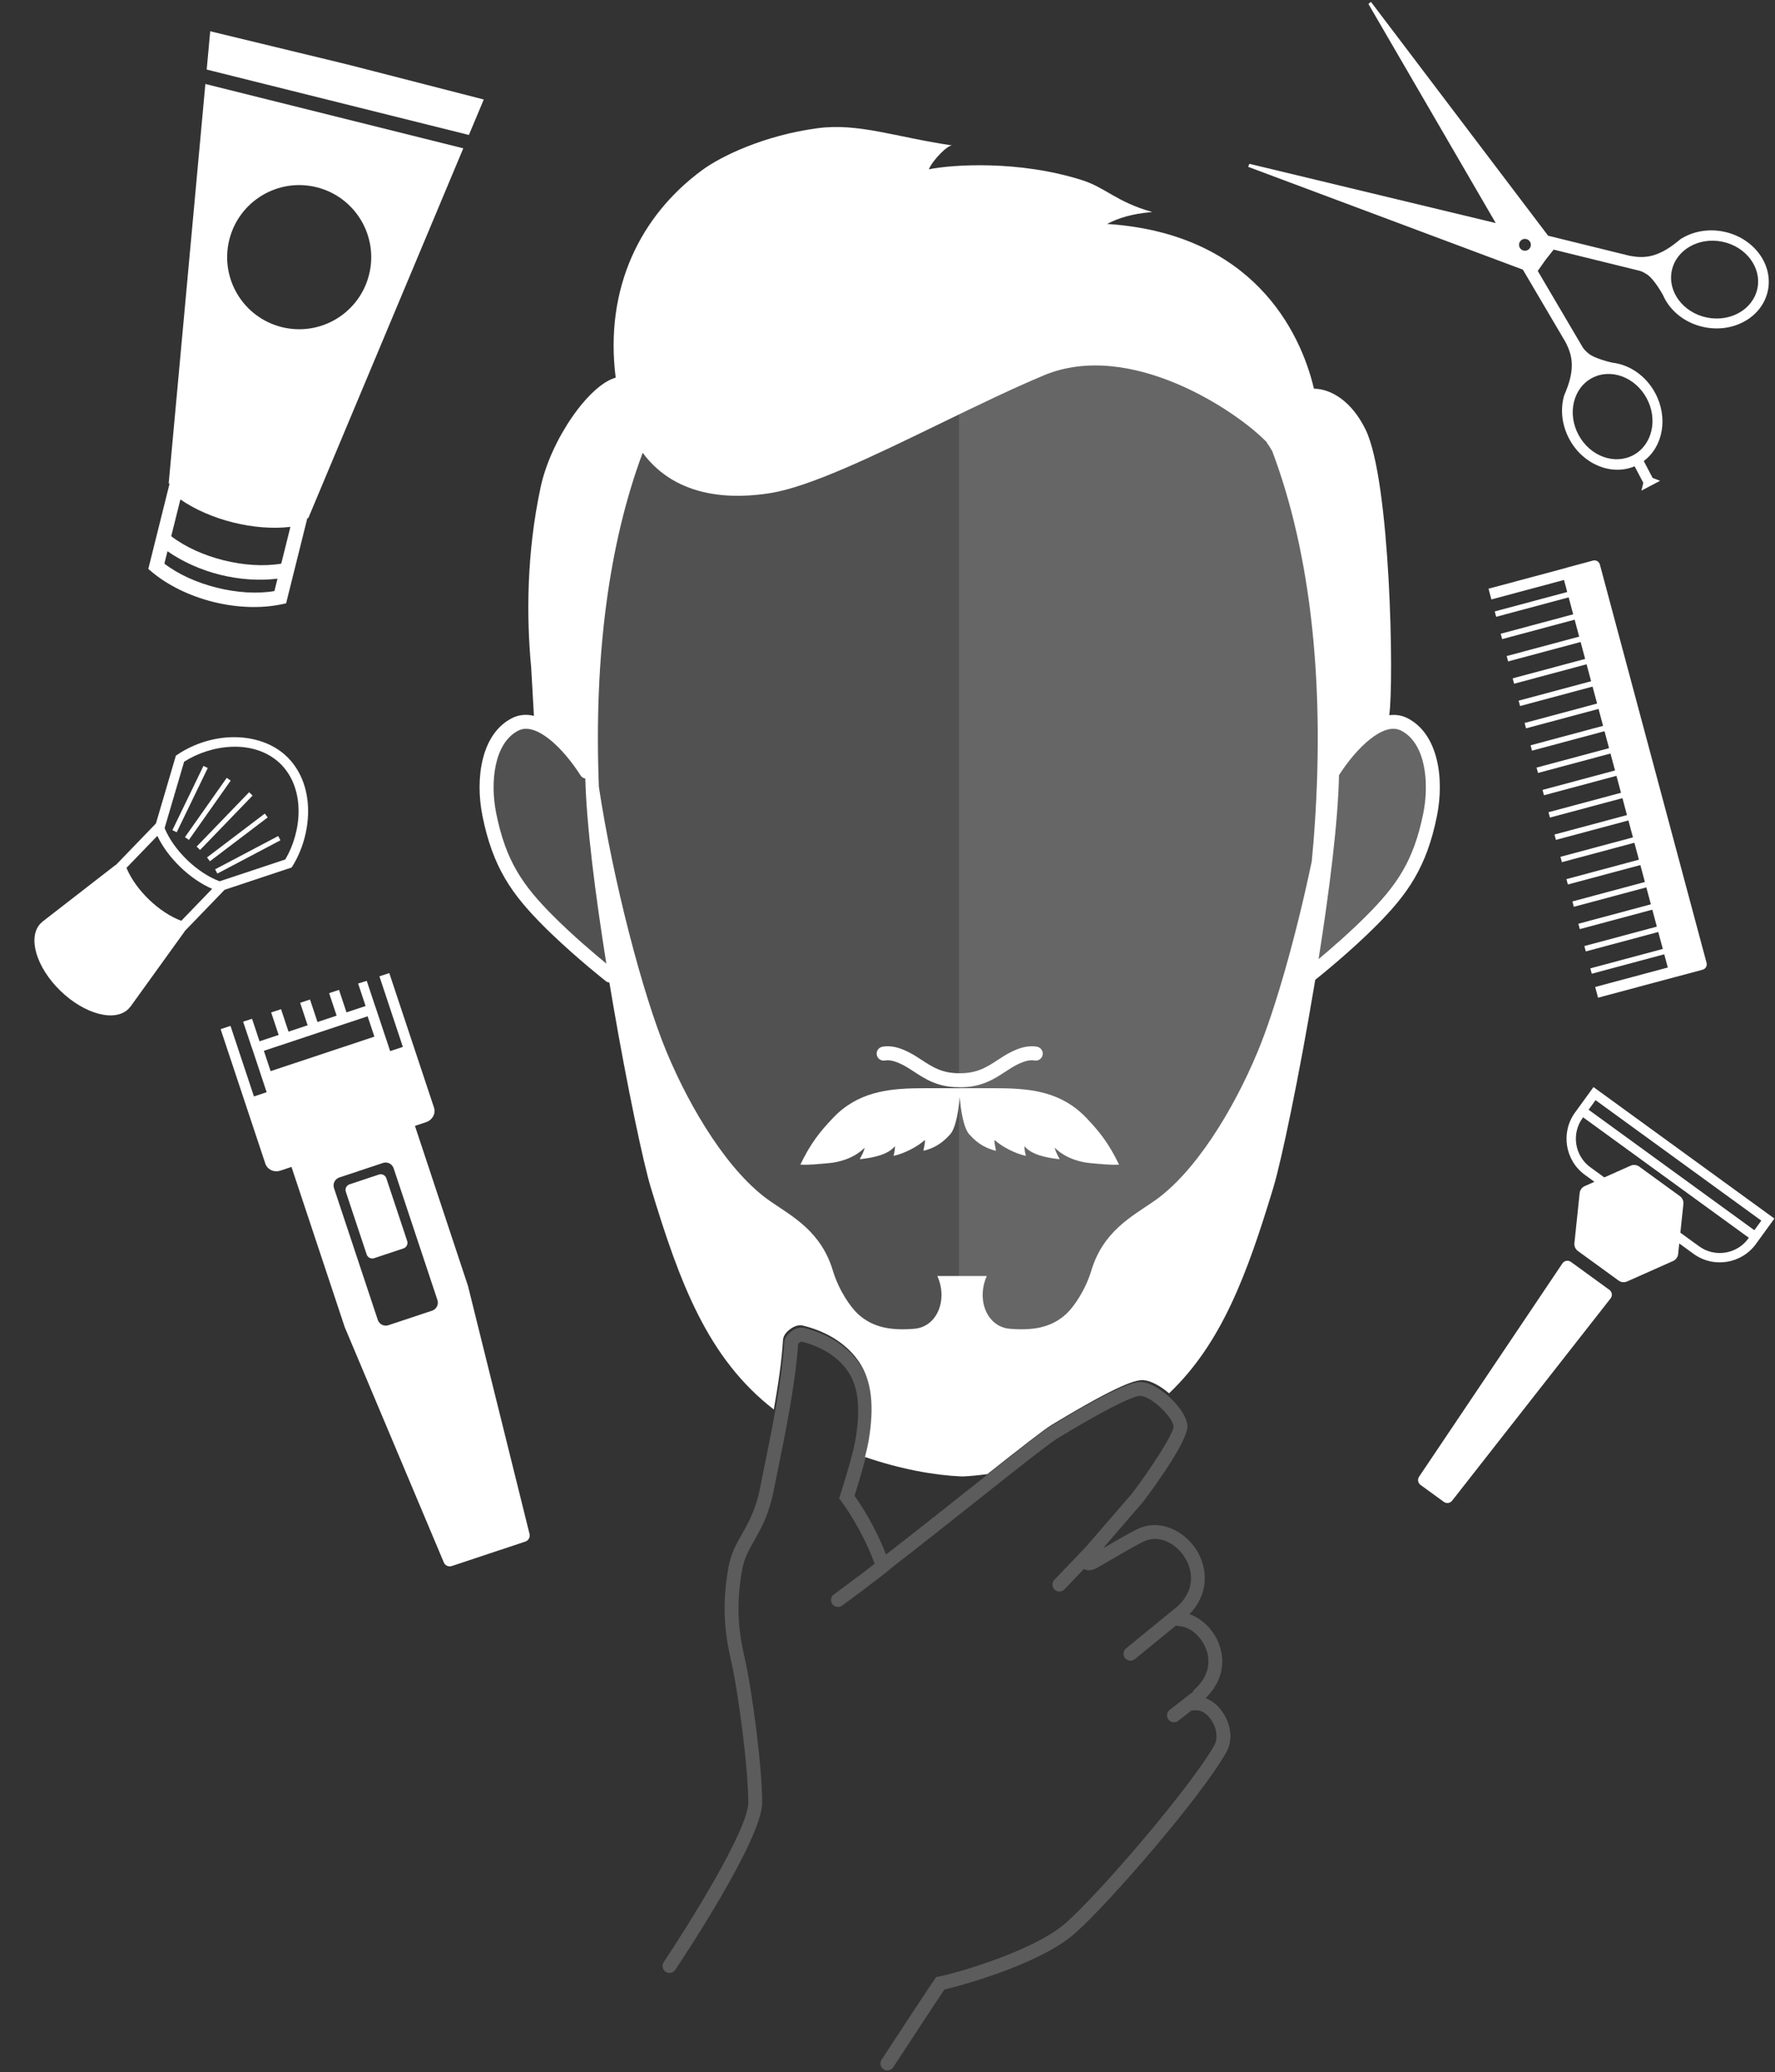 <?xml version="1.0" encoding="UTF-8"?>
<svg width="545px" height="636px" viewBox="0 0 545 636" version="1.1" xmlns="http://www.w3.org/2000/svg" xmlns:xlink="http://www.w3.org/1999/xlink">
    <rect x="0" y="0" width="545" height="636" fill="#333333" stroke="none"/>
    <title>2525635C-2F8B-4B72-B4DC-F38BCBEBA017</title>
    <g id="Design-" stroke="none" stroke-width="1" fill="none" fill-rule="evenodd">
        <g id="v2.Summary/10" transform="translate(-425, -290)" fill="#FFFFFF">
            <g id="Icon" transform="translate(425, 290)">
                <path d="M375.8,526.082 C374.346,523.693 372.321,521.96 370.162,521.154 C374.912,516.551 376.459,510.657 374.408,504.894 C372.806,500.395 369.195,496.765 365.195,495.392 C371.272,489.21 370.876,481.337 367.426,475.783 C363.802,469.945 356.06,465.754 348.859,469.46 C346.444,470.705 342.562,472.92 338.915,475.043 C339.017,474.889 339.125,474.741 339.181,474.574 L350.998,460.909 C355.215,455.29 364.972,441.755 364.579,437.437 C364.127,432.405 355.864,424.581 350.55,424.145 C348.348,423.978 343.266,425.288 323.428,437.227 L322.507,437.781 C319.857,439.35 308.933,448.01 296.28,458.035 C288.083,464.532 279.305,471.488 272.048,477.094 C268.71,468.382 264.087,461.476 262.377,459.067 C263.33,456.047 266.043,447.269 266.81,442.863 C268.693,432.044 267.783,424.332 263.956,418.595 C261.905,415.518 256.954,409.991 246.791,407.521 C245.261,407.154 243.724,408.065 242.945,408.645 C242.188,409.205 240.903,410.371 240.812,411.905 C240.091,423.653 237.008,438.757 234.757,449.789 C234.246,452.295 233.777,454.572 233.404,456.522 C232.103,463.235 229.947,467.042 227.867,470.725 C226.081,473.877 224.397,476.851 223.654,481.088 C221.881,491.228 222.101,499.416 224.404,509.346 C226.691,519.237 229.757,542.742 229.757,553.233 C229.757,561.578 211.01,591.399 203.786,602.185 C203.131,603.161 203.393,604.485 204.372,605.14 C205.349,605.798 206.676,605.533 207.324,604.557 C210.057,600.478 234.02,564.379 234.02,553.233 C234.02,542.296 230.937,518.697 228.552,508.386 C226.386,499.052 226.186,491.356 227.854,481.822 C228.466,478.309 229.908,475.767 231.572,472.825 C233.718,469.028 236.153,464.726 237.581,457.331 C237.961,455.395 238.42,453.134 238.931,450.641 C241.189,439.577 244.272,424.456 245.045,412.452 C245.261,412.199 245.743,411.852 246.051,411.728 C254.628,413.88 258.727,418.424 260.411,420.957 C263.599,425.731 264.297,432.457 262.613,442.132 C261.744,447.102 258.032,458.684 257.993,458.799 L257.652,459.857 L258.327,460.738 C258.389,460.827 264.706,469.234 268.546,479.925 C263.179,484.148 256.122,489.262 256.037,489.324 C255.083,490.016 254.871,491.346 255.562,492.299 C255.978,492.873 256.627,493.181 257.288,493.181 C257.721,493.181 258.157,493.046 258.533,492.774 C258.966,492.463 269.116,485.105 274.394,480.672 C274.404,480.665 274.407,480.652 274.417,480.642 C281.737,474.997 290.619,467.959 298.927,461.374 C310.935,451.856 322.278,442.869 324.676,441.444 L325.623,440.877 C345.304,429.033 349.354,428.319 350.205,428.391 C353.777,428.683 360.08,434.986 360.336,437.794 C360.32,440.012 353.711,450.195 347.686,458.239 L333.345,474.814 L323.736,484.856 C322.923,485.704 322.953,487.054 323.805,487.867 C324.218,488.263 324.748,488.456 325.276,488.456 C325.836,488.456 326.396,488.237 326.816,487.798 L332.838,481.504 C334.489,482.556 336.619,481.327 337.359,480.891 C341.739,478.309 347.627,474.889 350.812,473.247 C355.798,470.682 361.129,473.709 363.809,478.031 C366.571,482.477 367.046,489.049 360.113,494.167 L360.071,494.21 C360.057,494.219 360.041,494.223 360.031,494.232 L345.75,505.903 C344.839,506.646 344.705,507.99 345.448,508.897 C345.868,509.415 346.484,509.68 347.096,509.68 C347.575,509.68 348.05,509.523 348.443,509.202 L361.067,498.885 C361.381,498.983 361.741,499.052 362.164,499.075 C365.45,499.255 368.989,502.371 370.398,506.322 C371.285,508.829 372.006,513.74 366.797,518.474 L366.45,518.884 C366.302,519.106 366.187,519.303 366.063,519.509 C365.916,519.575 365.765,519.621 365.631,519.726 L359.137,524.774 C358.21,525.499 358.043,526.835 358.767,527.763 C359.186,528.303 359.812,528.585 360.444,528.585 C360.903,528.585 361.365,528.441 361.755,528.136 L366.014,524.824 L366.102,524.951 L367.396,524.915 C369.058,524.82 370.879,526.193 372.164,528.297 C373.674,530.78 373.949,533.65 372.861,535.606 C366.145,547.699 337.883,580.885 327.065,590.311 C317.321,598.803 293.512,605.621 288.302,606.598 L287.447,606.758 L286.949,607.469 C285.062,610.172 271.269,631.246 270.682,632.14 C270.04,633.123 270.315,634.443 271.298,635.089 C271.658,635.325 272.061,635.436 272.461,635.436 C273.156,635.436 273.837,635.095 274.247,634.473 C274.381,634.267 286.916,615.113 289.973,610.592 C295.638,609.291 319.306,602.728 329.863,593.522 C340.183,584.528 369.09,551.165 376.583,537.677 C378.431,534.351 378.13,529.909 375.8,526.082" id="Fill-24" opacity="0.2"></path>
                <g id="Face" transform="translate(147.25, 38.978)">
                    <path d="M221.168,59.132 C202.372,38.769 177.616,28.445 147.587,28.445 L147.2,28.445 L147.2,384.287 L147.226,384.296 L229.439,346.516 C244.662,314.56 255.078,272.316 259.071,222.44 C264.879,149.9 251.418,91.901 221.168,59.132" id="Fill-1" opacity="0.25"></path>
                    <path d="M147.2,28.445 L147.164,28.445 C117.135,28.445 92.382,38.768 73.582,59.131 C43.335,91.897 29.874,149.899 35.686,222.442 C39.606,271.443 49.735,313.058 64.521,344.806 L147.2,384.289 L147.2,28.445 Z" id="Fill-3" opacity="0.15"></path>
                    <path d="M22.669,242.169 C13.32,232.82 8.028,225.356 5.062,210.513 C3.142,200.93 4.471,188.924 11.922,185.202 C17.303,182.524 25.561,190.467 30.982,198.986 C31.316,199.515 31.842,199.829 32.41,199.935 C32.797,214.401 35.505,235.633 38.87,256.697 C35.326,253.788 28.639,248.139 22.669,242.169" id="Fill-7" opacity="0.15"></path>
                    <path d="M289.716,210.513 C291.633,200.933 290.304,188.92 282.857,185.201 C277.498,182.51 269.217,190.467 263.796,198.989 C263.465,199.515 262.936,199.832 262.368,199.934 C261.978,214.4 259.277,235.636 255.905,256.696 C259.452,253.787 266.136,248.141 272.106,242.168 C281.458,232.819 286.751,225.358 289.716,210.513" id="Fill-9" opacity="0.25"></path>
                    <path d="M103.803,0.369 C116.352,-1.297 127.581,3.07 145.124,5.665 C143.772,5.466 139.21,10.032 137.934,12.987 C144.972,11.542 165.507,10.108 185.014,16.319 C192.273,18.63 195.546,23 206.537,26.091 C199.986,26.682 196.3,27.909 192.66,29.75 C237.261,32.639 252.024,62.628 256.189,80.32 C261.323,80.357 267.709,83.996 272.046,92.869 C279.686,108.521 280.777,170.206 279.322,180.397 C279.316,180.443 279.292,180.483 279.286,180.529 C281.17,180.278 283.034,180.499 284.813,181.389 C294.323,186.146 296.267,199.881 293.966,211.388 C290.796,227.216 284.922,235.496 275.18,245.241 C267.541,252.881 258.764,259.995 256.579,261.74 L256.579,261.74 L256.296,263.445 C251.66,291.25 246.179,317.38 243.743,325.421 C235.743,351.83 227.975,373.165 211.708,388.636 C209.129,386.447 206.237,384.795 203.89,384.603 C201.635,384.414 196.528,385.76 176.505,397.816 L176.505,397.816 L175.603,398.358 C173.414,399.657 165.643,405.736 155.904,413.438 C153.296,413.779 150.784,414.043 148.509,414.139 L148.509,414.139 L147.789,414.139 C139.713,413.786 129.25,411.941 118.335,408.176 C118.788,406.417 119.181,404.764 119.403,403.488 C121.3,392.573 120.388,384.791 116.527,379.003 C114.457,375.899 109.456,370.322 99.202,367.83 C97.668,367.466 96.114,368.382 95.327,368.96 C94.56,369.526 93.265,370.706 93.169,372.249 C92.772,378.765 91.645,386.292 90.342,393.604 C70.022,377.882 61.447,354.776 52.555,325.421 C50.289,317.946 45.393,294.835 40.993,269.28 L40.706,267.61 C40.421,265.937 40.138,264.255 39.858,262.567 C39.478,262.524 39.104,262.405 38.777,262.15 C38.685,262.079 30.385,255.549 22.35,247.869 L21.748,247.291 L21.748,247.291 L21.148,246.71 C20.948,246.515 20.749,246.32 20.55,246.124 L19.956,245.536 L19.956,245.536 L19.66,245.241 C9.925,235.503 4.041,227.222 0.877,211.391 C-1.42,199.884 0.517,186.146 10.027,181.389 C12.159,180.318 14.411,180.182 16.688,180.714 L16.688,180.714 L15.839,165.842 C14.381,150.557 14.381,130.901 18.751,110.521 C21.848,96.052 33.481,79.226 41.792,76.926 C38.311,49.396 49.431,27.079 68.426,13.172 C74.197,8.947 87.41,2.544 103.803,0.369 Z M241.786,96.832 C232.699,87.295 199.764,65.098 173.216,76.235 C163.678,80.236 153.124,85.335 142.601,90.444 L140.744,91.345 C120.951,100.957 101.488,110.375 89.351,112.343 C78.3,114.131 60.697,114.336 50.082,99.986 C39.702,127.754 35.061,162.573 36.631,202.489 C40.949,231.182 50.086,266.193 57.342,283.667 C64.925,301.921 76.756,321.077 89.275,329.702 C96.157,334.439 104.947,338.998 108.53,351.182 C110.405,357.192 113.905,362.187 116.17,364.283 C120.903,368.65 126.728,369.377 133.458,368.831 C140.533,368.256 143.828,359.916 140.556,352.634 L140.556,352.634 L155.742,352.634 C152.47,359.916 155.765,368.256 162.836,368.831 C169.573,369.377 175.394,368.65 180.125,364.283 C182.393,362.187 185.893,357.192 187.768,351.182 C191.351,338.998 200.144,334.439 207.02,329.702 C219.542,321.077 231.373,301.921 238.956,283.667 C244.355,270.669 250.787,247.969 255.511,225.384 C255.69,223.397 255.888,221.427 256.05,219.414 C259.835,172.116 255.346,131.172 243.376,99.467 C242.821,98.495 242.272,97.622 241.75,96.968 C241.76,96.918 241.773,96.879 241.786,96.832 Z M158.253,295.005 L159.196,295.007 L159.196,295.007 L160.136,295.015 C169.679,295.124 178.832,296.25 186.302,304.105 C190.157,308.158 193.125,311.745 196.348,318.449 C193.644,318.611 190.626,318.254 187.387,317.973 C184.92,317.758 179.998,316.697 176.587,313.242 C177.06,315.153 177.912,316.244 178.104,316.789 C173.645,316.326 169.371,315.312 167.298,312.786 C167.298,314.241 167.582,314.971 167.728,315.748 C164.647,315.153 160.382,312.971 158.108,310.875 C158.012,311.877 158.392,312.971 158.544,314.211 C155.688,313.497 153.09,312.221 150.386,309.199 C148.462,307.051 147.705,301.133 147.421,297.656 C147.136,301.133 146.379,307.051 144.456,309.199 C141.748,312.221 139.156,313.497 136.297,314.211 C136.449,312.971 136.833,311.877 136.733,310.875 C134.462,312.971 130.198,315.153 127.114,315.748 C127.259,314.971 127.544,314.241 127.544,312.786 C125.471,315.312 121.197,316.326 116.737,316.789 C116.929,316.244 117.782,315.153 118.255,313.242 C114.843,316.697 109.921,317.758 107.452,317.973 C104.215,318.254 101.197,318.611 98.493,318.449 C101.713,311.745 104.685,308.158 108.539,304.105 C116.009,296.25 125.162,295.124 134.706,295.015 L135.646,295.007 L135.646,295.007 L136.588,295.005 L158.253,295.005 L158.253,295.005 Z M123.69,282.267 C126.791,281.705 129.634,282.879 131.786,283.956 C133.211,284.67 134.517,285.523 135.779,286.35 C138.959,288.432 141.964,290.399 147.141,290.399 L147.141,290.399 L147.693,290.399 C152.876,290.399 155.881,288.432 159.065,286.35 C160.324,285.523 161.627,284.67 163.058,283.956 C165.203,282.879 168.059,281.709 171.15,282.267 C172.317,282.475 173.094,283.593 172.882,284.763 C172.674,285.93 171.573,286.707 170.387,286.495 C168.962,286.241 167.293,286.641 164.979,287.801 C163.772,288.403 162.628,289.153 161.418,289.943 C158.013,292.171 154.156,294.697 147.693,294.697 L147.693,294.697 L147.141,294.697 C140.682,294.697 136.824,292.174 133.426,289.946 C132.213,289.153 131.069,288.403 129.866,287.801 C127.548,286.641 125.872,286.241 124.451,286.495 C123.281,286.707 122.167,285.93 121.955,284.763 C121.747,283.593 122.52,282.475 123.69,282.267 Z M31.012,199.018 C25.594,190.503 17.329,182.546 11.951,185.23 C4.507,188.955 3.178,200.965 5.095,210.548 C8.057,225.387 13.353,232.852 22.701,242.2 C28.671,248.174 35.362,253.823 38.906,256.729 C35.537,235.665 32.833,214.426 32.45,199.963 C31.878,199.864 31.349,199.547 31.012,199.018 Z M282.889,185.23 C277.554,182.542 269.306,190.446 263.881,198.929 C263.604,213.094 260.962,234.23 257.614,255.337 C261.359,252.213 267.008,247.331 272.139,242.2 C281.494,232.848 286.783,225.384 289.752,210.545 C291.669,200.965 290.333,188.955 282.889,185.23 Z" id="Combined-Shape"></path>
                </g>
                <path d="M95.242,301.415 L119.817,337.314 C120.904,338.898 120.406,341.141 118.705,342.304 L118.705,342.304 L115.743,344.331 L144.937,387.055 C144.962,387.092 144.984,387.128 145.002,387.164 L145.002,387.164 L184.07,454.993 C184.6,455.887 184.346,457.043 183.481,457.631 L183.481,457.631 L163.856,471.067 C162.999,471.66 161.825,471.478 161.181,470.656 L161.181,470.656 L112.087,409.696 C112.062,409.664 112.036,409.627 112.011,409.591 L112.011,409.591 L82.781,366.889 L79.841,368.906 C79.179,369.36 78.401,369.6 77.627,369.6 C77.406,369.6 77.177,369.582 76.959,369.538 C76.057,369.367 75.291,368.866 74.785,368.135 L74.785,368.135 L50.211,332.244 L52.846,330.438 L65.74,349.27 L69.131,346.948 L67.001,343.837 C66.997,343.83 66.997,343.823 66.99,343.815 L66.99,343.815 L60.954,334.992 L60.91,334.966 L56.215,328.116 L58.61,326.531 L62.724,332.531 L67.826,329.035 L63.716,323.035 L66.35,321.232 L70.461,327.232 L75.563,323.74 L71.453,317.736 L74.088,315.934 L78.198,321.937 L83.304,318.441 L79.194,312.438 L81.832,310.635 L85.939,316.639 L91.041,313.146 L86.931,307.139 L89.253,305.627 L93.945,312.485 L93.923,312.423 L99.967,321.251 C99.971,321.258 99.978,321.258 99.981,321.265 L99.981,321.265 L102.107,324.376 L105.498,322.054 L92.608,303.218 L95.242,301.415 Z M113.039,358.639 C112.236,357.465 110.63,357.167 109.459,357.967 L109.459,357.967 L97.786,365.959 C96.612,366.758 96.314,368.364 97.118,369.538 L97.118,369.538 L121.194,404.714 C121.997,405.884 123.604,406.186 124.774,405.379 L124.774,405.379 L136.447,397.394 C137.617,396.588 137.919,394.985 137.119,393.815 L137.119,393.815 Z M109.224,361.741 C110.045,361.177 111.172,361.385 111.735,362.21 L111.735,362.21 L123.19,378.945 C123.757,379.77 123.546,380.897 122.718,381.46 L122.718,381.46 L114.886,386.82 C114.065,387.384 112.938,387.173 112.375,386.352 L112.375,386.352 L100.916,369.616 C100.356,368.791 100.567,367.668 101.389,367.105 L101.389,367.105 Z M92.509,316.006 L64.806,334.973 L68.52,340.396 L96.227,321.436 L92.509,316.006 Z" id="Combined-Shape" transform="translate(117.278, 386.415) rotate(16) translate(-117.278, -386.415) "></path>
                <path d="M485.033,388.87 C486.054,388.87 486.88,389.695 486.88,390.717 L486.88,390.717 L484.007,469.54 C484.007,470.561 483.177,471.391 482.156,471.391 L482.156,471.391 L473.315,471.391 C472.298,471.391 471.468,470.561 471.468,469.54 L471.468,469.54 L468.595,390.717 C468.595,389.695 469.425,388.87 470.446,388.87 L470.446,388.87 Z M513.161,341.391 L513.161,351.034 C513.161,358.594 507.013,364.742 499.452,364.742 L499.452,364.742 L494.018,364.742 L495.658,367.579 C496.125,368.392 496.125,369.394 495.658,370.208 L495.658,370.208 L487.926,383.589 C487.459,384.403 486.59,384.905 485.652,384.905 L485.652,384.905 L470.196,384.905 C469.259,384.905 468.389,384.403 467.922,383.589 L467.922,383.589 L460.194,370.208 C459.724,369.394 459.724,368.392 460.194,367.579 L460.194,367.579 L461.83,364.742 L458.204,364.742 C450.655,364.742 444.511,358.598 444.511,351.042 L444.511,351.042 L444.511,341.391 L513.161,341.391 Z M510.288,350.774 L447.38,350.774 L447.38,351.042 C447.38,357.01 452.235,361.869 458.204,361.869 L458.204,361.869 L463.49,361.869 L467.922,354.193 C468.389,353.38 469.259,352.881 470.196,352.881 L470.196,352.881 L485.652,352.881 C486.59,352.881 487.459,353.38 487.926,354.193 L487.926,354.193 L492.359,361.869 L499.452,361.869 C505.429,361.869 510.288,357.006 510.288,351.034 L510.288,351.034 L510.288,350.774 Z M510.288,344.267 L447.38,344.267 L447.38,347.902 L510.288,347.902 L510.288,344.267 Z" id="Combined-Shape" transform="translate(478.836, 406.391) rotate(36) translate(-478.836, -406.391) "></path>
                <path d="M506.488,173.904 L498.138,173.904 L498.138,173.938 L473.259,173.938 L473.259,177.349 L496.337,177.349 L496.337,181.173 L473.293,181.173 L473.293,182.878 L496.337,182.878 L496.337,188.261 L473.293,188.261 L473.293,189.966 L496.337,189.966 L496.337,195.349 L473.293,195.349 L473.293,197.054 L496.337,197.054 L496.337,202.436 L473.293,202.436 L473.293,204.142 L496.337,204.142 L496.337,209.524 L473.293,209.524 L473.293,211.23 L496.337,211.23 L496.337,216.612 L473.293,216.612 L473.293,218.318 L496.337,218.318 L496.337,223.7 L473.293,223.7 L473.293,225.405 L496.337,225.405 L496.337,230.788 L473.293,230.788 L473.293,232.493 L496.337,232.493 L496.337,237.876 L473.293,237.876 L473.293,239.581 L496.337,239.581 L496.337,244.964 L473.293,244.964 L473.293,246.669 L496.337,246.669 L496.337,252.052 L473.293,252.052 L473.293,253.757 L496.337,253.757 L496.337,259.136 L473.293,259.136 L473.293,260.841 L496.337,260.841 L496.337,266.224 L473.293,266.224 L473.293,267.929 L496.337,267.929 L496.337,273.315 L473.293,273.315 L473.293,275.021 L496.337,275.021 L496.337,280.403 L473.293,280.403 L473.293,282.108 L496.337,282.108 L496.337,287.491 L473.293,287.491 L473.293,289.196 L496.337,289.196 L496.337,294.579 L473.293,294.579 L473.293,296.284 L496.337,296.284 L496.337,300.483 L473.259,300.483 L473.259,303.894 L498.138,303.894 L498.138,303.904 L506.488,303.904 C507.433,303.904 508.204,303.137 508.204,302.188 L508.204,175.62 C508.204,174.675 507.433,173.904 506.488,173.904" id="Fill-21" transform="translate(490.731, 238.904) rotate(-15) translate(-490.731, -238.904) "></path>
                <path d="M484.701,133.515 C481.168,126.995 482.98,119.179 488.746,116.054 C494.516,112.929 502.054,115.682 505.583,122.199 C509.116,128.72 507.304,136.536 501.538,139.661 C495.768,142.782 488.233,140.036 484.701,133.515 M466.767,74.052 C467.366,73.247 468.502,73.077 469.303,73.676 C470.112,74.275 470.278,75.412 469.679,76.217 C469.08,77.021 467.939,77.187 467.138,76.592 C466.334,75.993 466.168,74.853 466.767,74.052 M513.312,83.069 C514.651,76.646 521.619,72.673 528.876,74.189 C536.136,75.704 540.931,82.135 539.593,88.554 C538.25,94.974 531.279,98.95 524.022,97.435 C516.766,95.919 511.97,89.489 513.312,83.069 M501.895,143.11 L504.569,148.195 L504.565,148.195 L503.984,150.576 L509.722,147.556 L507.434,146.686 L507.43,146.686 L504.702,141.497 C510.653,137.055 512.277,128.121 508.177,120.558 C505.287,115.228 500.268,111.912 495.118,111.313 C495.118,111.313 489.641,110.172 487.584,108.365 C486.465,107.387 486.141,106.979 485.513,105.839 L472.154,83.149 L474.507,79.814 L477.029,76.607 L502.595,82.9 C503.869,83.174 504.349,83.369 505.608,84.155 C507.928,85.61 510.591,90.528 510.591,90.528 C512.641,95.291 517.256,99.152 523.196,100.39 C532.336,102.302 541.115,97.29 542.808,89.204 C544.493,81.117 538.452,73.012 529.309,71.104 C524.628,70.129 520.056,70.97 516.47,73.103 C516.138,73.222 515.43,73.86 514.882,74.297 C508.903,79.067 504.868,79.367 500.315,78.49 L475.337,72.341 L420.943,0.576 L420.156,1.204 L459.254,68.459 L383.617,50.279 L383.242,51.207 L467.586,82.752 L480.638,104.918 C482.785,109.029 483.654,112.98 480.796,120.078 C480.533,120.727 480.125,121.586 480.107,121.94 C479.093,125.985 479.598,130.611 481.875,134.811 C486.086,142.584 494.815,146.091 501.895,143.11" id="Fill-23"></path>
                <path d="M53.941,218.173 C66.416,218.611 75.611,230.318 77.931,241.109 L77.931,241.109 L78.04,241.632 L67.985,260.853 L67.985,278.567 L68.035,278.555 L72.122,306.827 L72.086,306.827 C72.11,307.057 72.145,307.285 72.145,307.521 C72.145,313.404 63.721,318.173 53.329,318.173 C42.937,318.173 34.513,313.404 34.513,307.521 C34.513,307.285 34.548,307.057 34.575,306.827 L34.575,306.827 L34.536,306.827 L38.623,278.555 L38.682,278.567 L38.682,260.853 L28.63,241.632 L28.739,241.112 C31.446,228.501 41.693,218.643 52.573,218.179 C52.661,218.176 52.871,218.175 53.101,218.174 Z M65.03,263.288 C58.071,265.929 48.601,265.923 41.637,263.288 L41.637,263.288 L41.637,276.933 C48.344,279.864 58.328,279.864 65.03,276.933 L65.03,276.933 Z M53.649,221.124 L53.356,221.124 C53.09,221.125 52.8,221.129 52.7,221.134 C41.979,221.592 33.987,231.721 31.744,241.215 L31.744,241.215 L41.586,260.026 C48.347,262.989 58.323,262.989 65.08,260.026 L65.08,260.026 L74.926,241.215 C72.668,231.659 64.622,221.504 53.834,221.128 C53.799,221.126 53.733,221.125 53.649,221.124 Z M38.303,237.549 L45.141,258.354 L43.737,258.815 L36.903,238.01 L38.303,237.549 Z M68.366,237.549 L69.767,238.01 L62.929,258.815 L61.526,258.354 L68.366,237.549 Z M46.049,235.451 L49.468,257.456 L48.008,257.681 L44.589,235.676 L46.049,235.451 Z M60.618,235.451 L62.077,235.676 L58.662,257.681 L57.202,257.456 L60.618,235.451 Z M54.079,234.074 L54.079,257.282 L52.602,257.282 L52.602,234.074 L54.079,234.074 Z" id="Combined-Shape" transform="translate(53.335, 268.173) rotate(44) translate(-53.335, -268.173) "></path>
                <path d="M126.854,33.61 L108.133,155.261 L107.851,155.311 L107.851,182.266 L106.62,182.868 C100.83,185.695 93.527,187.256 86.048,187.256 C78.569,187.256 71.266,185.695 65.475,182.868 L65.475,182.868 L64.244,182.266 L64.244,155.312 L63.963,155.261 L45.237,33.61 L126.854,33.61 Z M103.455,175.565 C98.258,177.548 92.238,178.665 86.048,178.665 C79.857,178.665 73.838,177.548 68.641,175.565 L68.641,175.565 L68.641,179.487 C78.622,183.849 93.474,183.849 103.455,179.487 L103.455,179.487 Z M103.455,159.183 C93.091,163.105 79.004,163.105 68.641,159.183 L68.641,159.183 L68.641,170.817 C78.679,175.183 93.417,175.183 103.455,170.817 L103.455,170.817 Z M86.048,56.095 C73.833,56.095 63.932,65.997 63.932,78.216 C63.932,90.43 73.833,100.332 86.048,100.332 C98.262,100.332 108.164,90.43 108.164,78.216 C108.164,65.997 98.262,56.095 86.048,56.095 Z M88.143,17.256 L129.328,17.551 L127.534,29.215 L44.562,29.215 L42.768,17.551 L83.948,17.256 L88.143,17.256 Z" id="Combined-Shape" transform="translate(86.048, 102.256) rotate(14) translate(-86.048, -102.256) "></path>
            </g>
        </g>
    </g>
</svg>